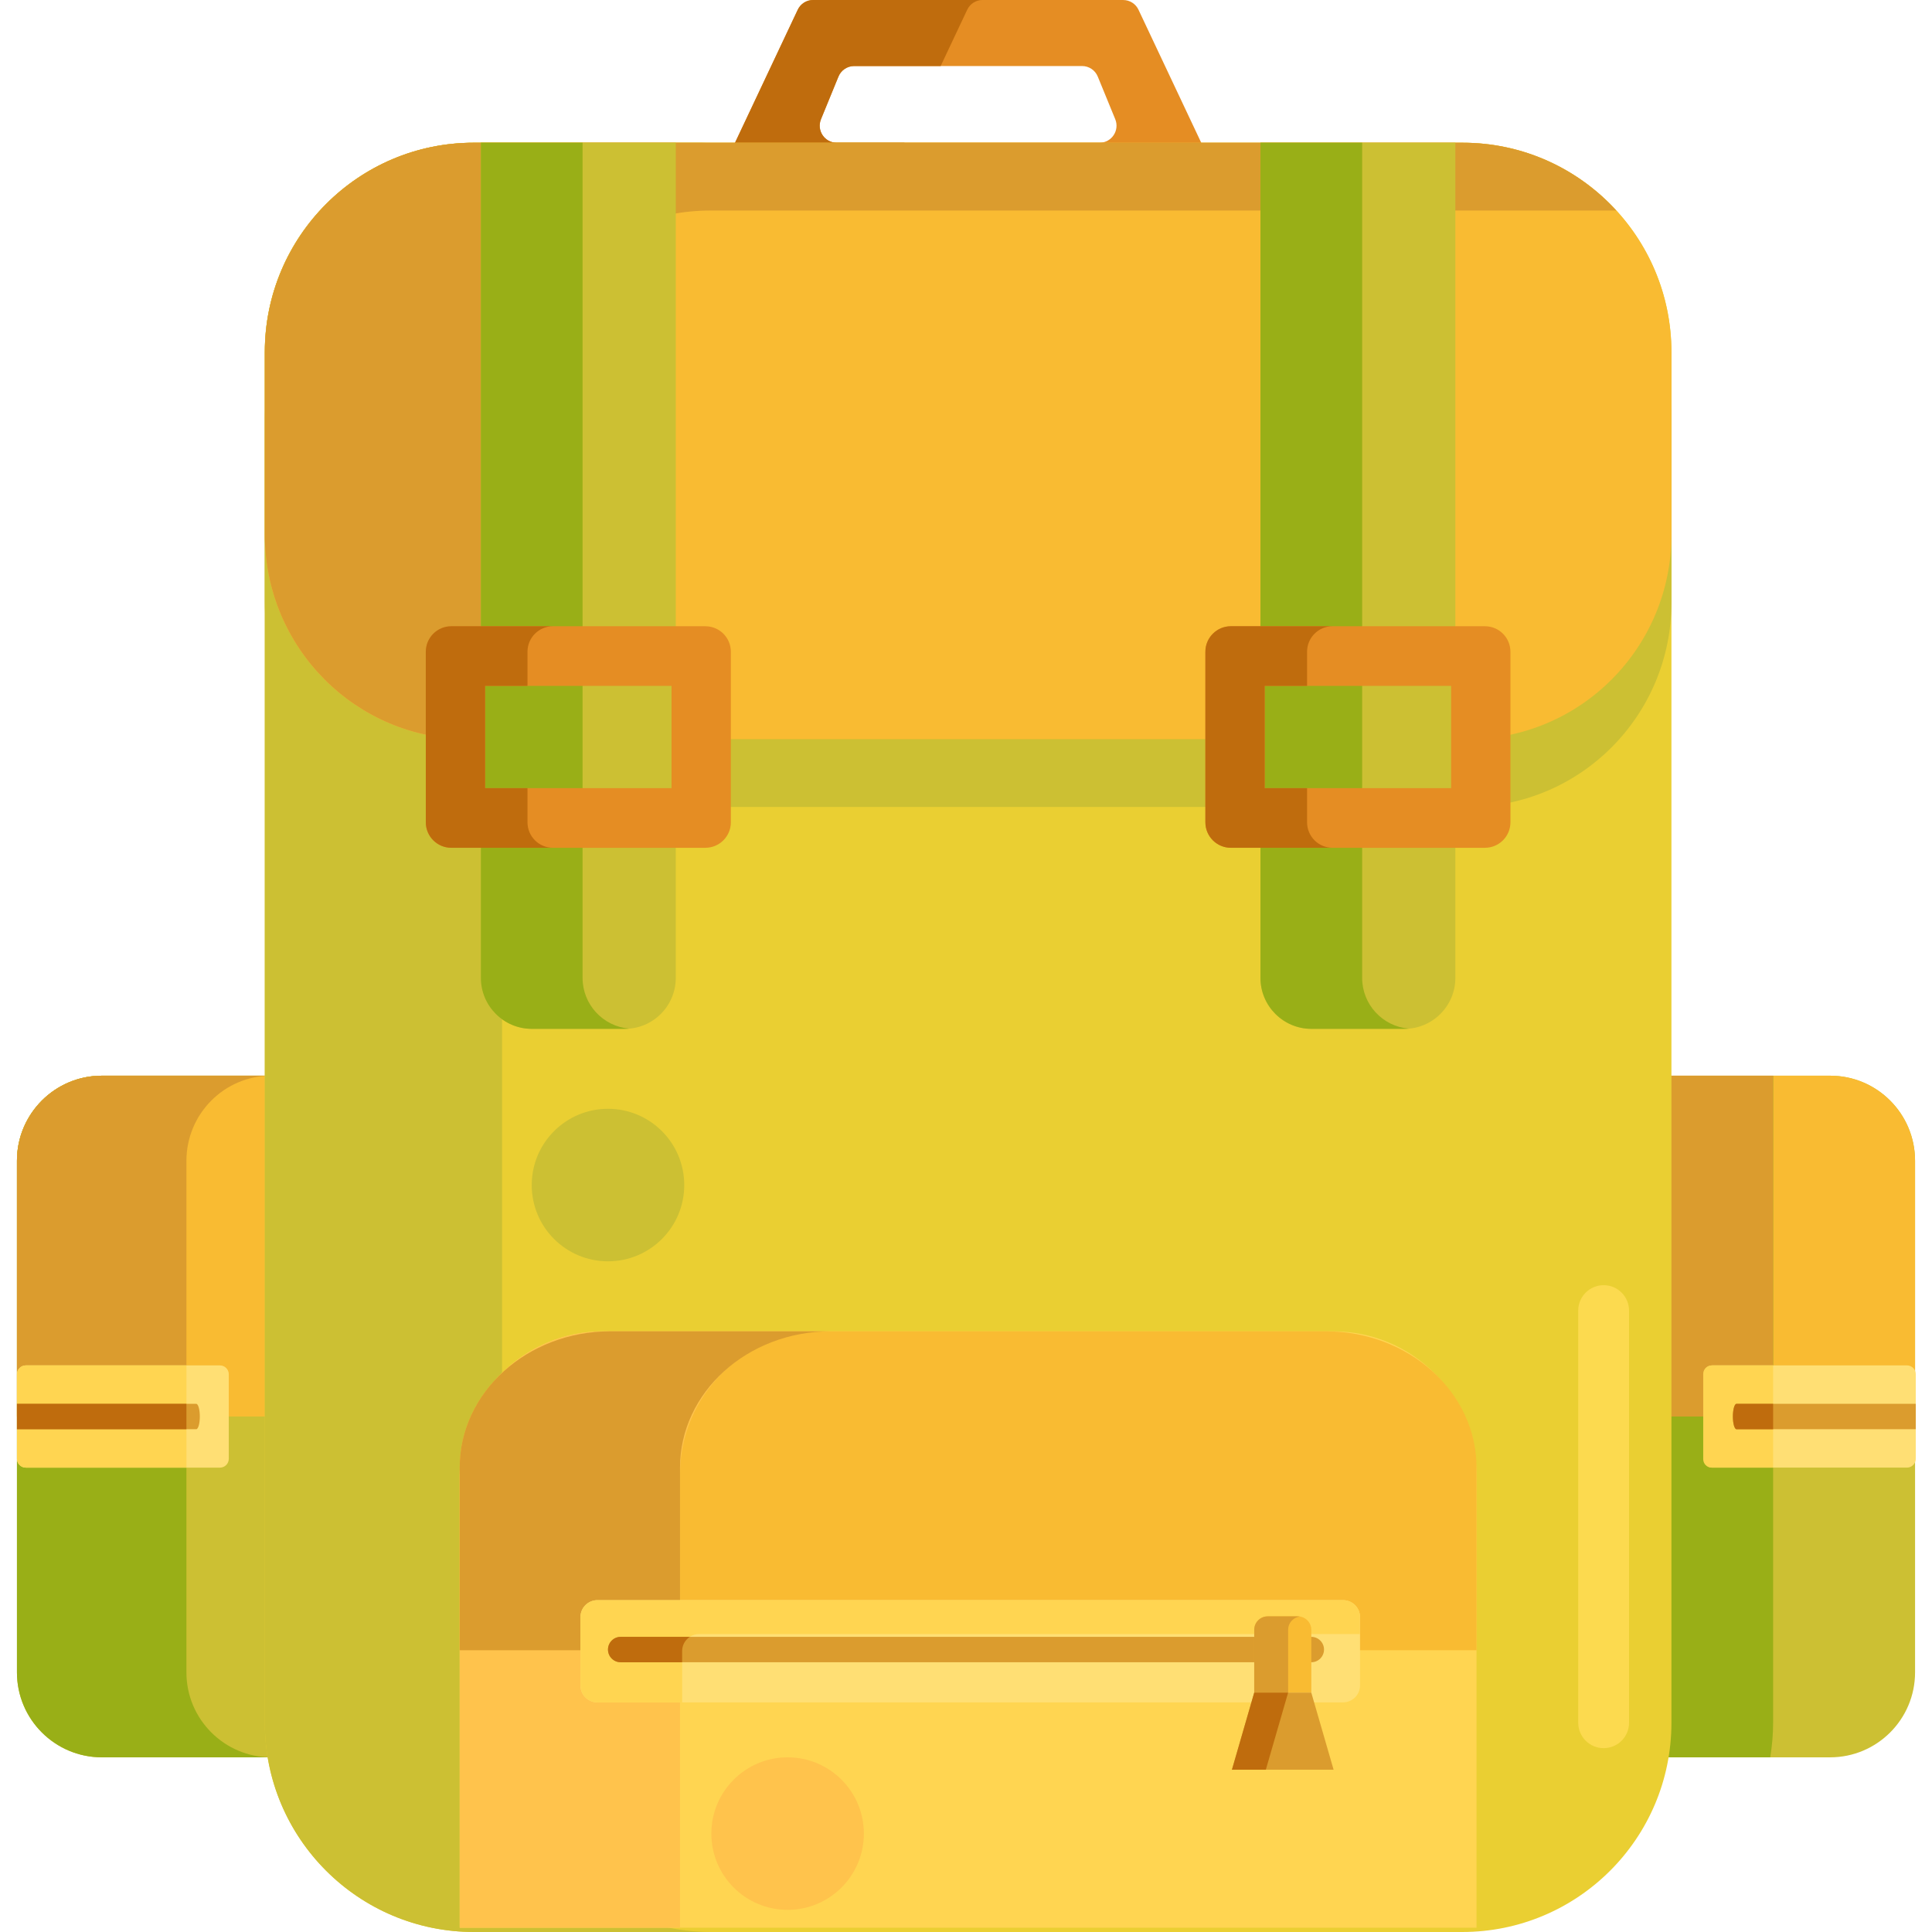 <svg height="456pt" viewBox="-3 0 455 456" width="456pt" xmlns="http://www.w3.org/2000/svg"><path d="m100.5 414.773h-79.945c-11.074 0-20.055-8.977-20.055-20.055v-120.773c0-11.074 8.977-20.055 20.055-20.055h79.945zm0 0" fill="#ccc033"/><path d="m40.5 394.719v-120.773c0-11.074 8.98-20.055 20.055-20.055h-40c-11.074 0-20.055 8.98-20.055 20.055v120.773c0 11.074 8.98 20.055 20.055 20.055h40c-11.074 0-20.055-8.98-20.055-20.055zm0 0" fill="#99af17"/><path d="m.5 274.004v60.328h100v-80.441h-80c-11.043 0-20 9.004-20 20.113zm0 0" fill="#f9bb32"/><path d="m60.5 253.891h-40c-11.047 0-20 9.004-20 20.113v60.328h40v-60.328c0-11.109 8.957-20.113 20-20.113zm0 0" fill="#db9c2e"/><path d="m48.41 346.398h-45.816c-1.156 0-2.09-.934-2.09-2.09v-19.949c0-1.152.934-2.09 2.09-2.09h45.816c1.152 0 2.09.938 2.09 2.09v19.949c0 1.156-.938 2.09-2.09 2.09zm0 0" fill="#ffdf74"/><path d="m2.594 322.266c-1.156 0-2.09.938-2.09 2.09v19.953c0 1.152.934 2.09 2.09 2.09h37.91v-24.133zm0 0" fill="#ffd551"/><path d="m42.809 331.336h-42.309v6h42.309c.477 0 .855-1.348.855-3 0-1.656-.379-3-.855-3zm0 0" fill="#db9c2e"/><path d="m.5 331.336h40v6h-40zm0 0" fill="#bf6c0d"/><path d="m428.445 414.773h-79.941v-160.883h79.941c11.078 0 20.059 8.98 20.059 20.059v120.77c-.004 11.078-8.98 20.055-20.059 20.055zm0 0" fill="#ccc033"/><path d="m428.5 253.891h-80v80.441h100v-60.328c0-11.109-8.953-20.113-20-20.113zm0 0" fill="#f9bb32"/><path d="m348.5 253.891v160.883h65.816c.441-2.656.684-5.383.684-8.164v-152.715h-66.5zm0 0" fill="#99af17"/><path d="m348.5 253.891h66.5v80.441h-66.5zm0 0" fill="#db9c2e"/><path d="m400.668 322.266h45.91c1.152 0 2.09.938 2.09 2.09v19.949c0 1.156-.938 2.09-2.09 2.09h-45.91c-1.105 0-2-.895-2-2v-20.129c0-1.105.895-2 2-2zm0 0" fill="#ffdf74"/><path d="m400.504 346.398h14.5v-24.129h-14.5c-1.105 0-2 .895-2 2v20.129c0 1.105.895 2 2 2zm0 0" fill="#ffd551"/><path d="m406.359 337.336h42.309v-6h-42.309c-.477 0-.855 1.344-.855 3 0 1.652.379 3 .855 3zm0 0" fill="#db9c2e"/><path d="m415.004 331.336h-8.645c-.477 0-.855 1.344-.855 3 0 1.652.383 3 .855 3h8.645zm0 0" fill="#bf6c0d"/><path d="m341.609 456h-233.215c-27.277 0-49.391-22.113-49.391-49.391v-323.531c0-27.277 22.113-49.391 49.391-49.391h233.215c27.277 0 49.391 22.113 49.391 49.391v323.531c0 27.277-22.113 49.391-49.391 49.391zm0 0" fill="#eacf32"/><path d="m115 406.609v-323.531c0-27.281 22.113-49.391 49.391-49.391h-56c-27.277 0-49.391 22.113-49.391 49.391v323.531c0 27.277 22.113 49.391 49.391 49.391h56c-27.277 0-49.391-22.113-49.391-49.391zm0 0" fill="#ccc033"/><path d="m341.742 49.688h-233.484c-27.203 0-49.254 22.172-49.254 49.527v42.977c0 26.656 21.488 48.266 48 48.266h236c26.508 0 48-21.609 48-48.266v-42.977c-.004-27.355-22.055-49.527-49.262-49.527zm0 0" fill="#ccc033"/><path d="m282.289 38.496-17.074-36.195c-.66-1.406-2.07-2.297-3.613-2.297h-73.203c-1.543 0-2.949.891-3.613 2.297l-17.074 36.195c-1.258 2.668.676 5.746 3.613 5.746h107.355c2.934 0 4.867-3.078 3.609-5.746zm-26.262-4.812h-62.055c-2.848 0-4.781-2.906-3.695-5.555l4.117-10.055c.621-1.508 2.078-2.488 3.699-2.488h53.809c1.621 0 3.082.98 3.699 2.488l4.121 10.055c1.086 2.648-.848 5.555-3.695 5.555zm0 0" fill="#e58d23"/><path d="m207.711 38.496 2.27-4.809h-16.004c-2.848 0-4.785-2.91-3.699-5.555l4.121-10.059c.617-1.504 2.078-2.488 3.699-2.488h20.422l6.27-13.289c.66-1.402 2.07-2.297 3.613-2.297h-40c-1.543 0-2.953.895-3.613 2.297l-17.074 36.199c-1.258 2.668.676 5.746 3.613 5.746h40c-2.941 0-4.875-3.078-3.617-5.746zm0 0" fill="#bf6c0d"/><path d="m375 412.609c-3.312 0-6-2.688-6-6v-97.273c0-3.316 2.688-6 6-6s6 2.684 6 6v97.273c0 3.312-2.688 6-6 6zm0 0" fill="#fcda4f"/><path d="m341.742 33.688h-233.484c-27.203 0-49.254 22.172-49.254 49.527v42.977c0 26.656 21.488 48.266 48 48.266h236c26.508 0 48-21.609 48-48.266v-42.977c-.004-27.355-22.055-49.527-49.262-49.527zm0 0" fill="#f9bb32"/><path d="m345 454.992h-240v-106.945c0-18.68 15.145-33.824 33.824-33.824h172.352c18.68 0 33.824 15.145 33.824 33.824zm0 0" fill="#ffd551"/><path d="m309.445 314.223h-168.891c-19.633 0-35.555 14.406-35.555 32.176v43.102h240v-43.102c0-17.77-15.918-32.176-35.555-32.176zm0 0" fill="#f9bb32"/><path d="m115 142.191v-42.977c0-27.355 22.051-49.527 49.258-49.527h213.73c-9.004-9.836-21.906-16-36.246-16h-233.484c-27.203 0-49.254 22.172-49.254 49.527v42.977c0 26.656 21.488 48.266 48 48.266h20.305c-7.648-8.551-12.309-19.859-12.309-32.266zm0 0" fill="#db9c2e"/><path d="m327.969 242.832h-21.934c-6.648 0-12.035-5.387-12.035-12.035v-197.109h46v197.113c0 6.645-5.387 12.031-12.031 12.031zm0 0" fill="#ccc033"/><path d="m143.969 242.832h-21.934c-6.648 0-12.035-5.387-12.035-12.035v-197.109h46v197.113c0 6.645-5.387 12.031-12.031 12.031zm0 0" fill="#ccc033"/><path d="m318 230.797v-197.109h-24v197.113c0 6.645 5.387 12.035 12.031 12.035h21.934c.348 0 .691-.027 1.031-.055-6.156-.527-10.996-5.684-10.996-11.984zm0 0" fill="#99af17"/><path d="m134 230.797v-197.109h-24v197.113c0 6.645 5.387 12.035 12.031 12.035h21.934c.348 0 .691-.027 1.031-.055-6.156-.527-10.996-5.684-10.996-11.984zm0 0" fill="#99af17"/><path d="m346.984 147.809h-59.965c-3.324 0-6.016 2.695-6.016 6.016v40.254c0 3.324 2.691 6.02 6.016 6.02h59.965c3.32 0 6.016-2.695 6.016-6.02v-40.25c0-3.324-2.695-6.02-6.016-6.02zm-7.984 38.211h-44v-24.133h44zm0 0" fill="#e58d23"/><path d="m162.984 147.809h-59.965c-3.324 0-6.016 2.695-6.016 6.016v40.254c0 3.324 2.691 6.02 6.016 6.02h59.965c3.32 0 6.016-2.695 6.016-6.02v-40.25c0-3.324-2.695-6.02-6.016-6.02zm-7.984 38.211h-44v-24.133h44zm0 0" fill="#e58d23"/><path d="m305 194.082v-8.059h-10v-24.137h10v-8.062c0-3.32 2.695-6.016 6.016-6.016h-24c-3.32 0-6.016 2.695-6.016 6.016v40.254c0 3.324 2.695 6.02 6.016 6.02h24c-3.32 0-6.016-2.695-6.016-6.016zm0 0" fill="#bf6c0d"/><path d="m121 194.082v-8.059h-10v-24.137h10v-8.062c0-3.32 2.695-6.016 6.016-6.016h-24c-3.32 0-6.016 2.695-6.016 6.016v40.254c0 3.324 2.695 6.02 6.016 6.02h24c-3.32 0-6.016-2.695-6.016-6.016zm0 0" fill="#bf6c0d"/><path d="m190.824 314.223h-52c-18.68 0-33.824 15.145-33.824 33.824v106.945h52v-106.945c0-18.68 15.145-33.824 33.824-33.824zm0 0" fill="#ffc34c"/><path d="m192.555 314.223h-52c-19.633 0-35.555 14.406-35.555 32.176v43.098h52v-43.098c0-17.77 15.922-32.176 35.555-32.176zm0 0" fill="#db9c2e"/><path d="m313.488 401.805h-175.977c-2.215 0-4.012-1.793-4.012-4.012v-16.109c0-2.215 1.797-4.012 4.012-4.012h175.977c2.219 0 4.012 1.797 4.012 4.012v16.109c0 2.219-1.797 4.012-4.012 4.012zm0 0" fill="#ffdf74"/><path d="m157.5 389.688c0-2.219 1.797-4.012 4.012-4.012h155.984v-3.988c0-2.219-1.793-4.012-4.008-4.012h-175.977c-2.215 0-4.008 1.793-4.008 4.012v16.109c0 2.215 1.793 4.012 4.008 4.012h19.992v-12.121zm0 0" fill="#ffd551"/><path d="m306 392.336h-163c-1.656 0-3-1.348-3-3 0-1.656 1.344-3 3-3h163c1.656 0 3 1.344 3 3 0 1.652-1.344 3-3 3zm0 0" fill="#db9c2e"/><path d="m306 399.508h-13.473v-14.828c0-1.754 1.422-3.18 3.18-3.18h7.113c1.754 0 3.18 1.426 3.18 3.18zm0 0" fill="#f9bb32"/><path d="m306 399.508h-13.473l-5.262 18.191h24zm0 0" fill="#db9c2e"/><path d="m303.266 381.543c-.148-.02-.293-.043-.445-.043h-7.113c-1.758 0-3.18 1.422-3.18 3.18v14.828h8v-14.828c0-1.605 1.191-2.918 2.738-3.137zm0 0" fill="#db9c2e"/><path d="m299.266 399.504h-6.738l-5.262 18.195h8l5.262-18.195zm0 0" fill="#bf6c0d"/><path d="m143 386.336c-1.656 0-3 1.344-3 3 0 1.652 1.344 3 3 3h14.5v-2.648c0-1.406.723-2.637 1.812-3.352zm0 0" fill="#bf6c0d"/><path d="m200.395 432.773c0 9.941-8.059 18-18 18-9.941 0-18-8.059-18-18 0-9.941 8.059-18 18-18 9.941 0 18 8.059 18 18zm0 0" fill="#ffc34c"/><path d="m158 279.703c0 9.941-8.059 18-18 18s-18-8.059-18-18 8.059-18 18-18 18 8.059 18 18zm0 0" fill="#ccc033"/></svg>